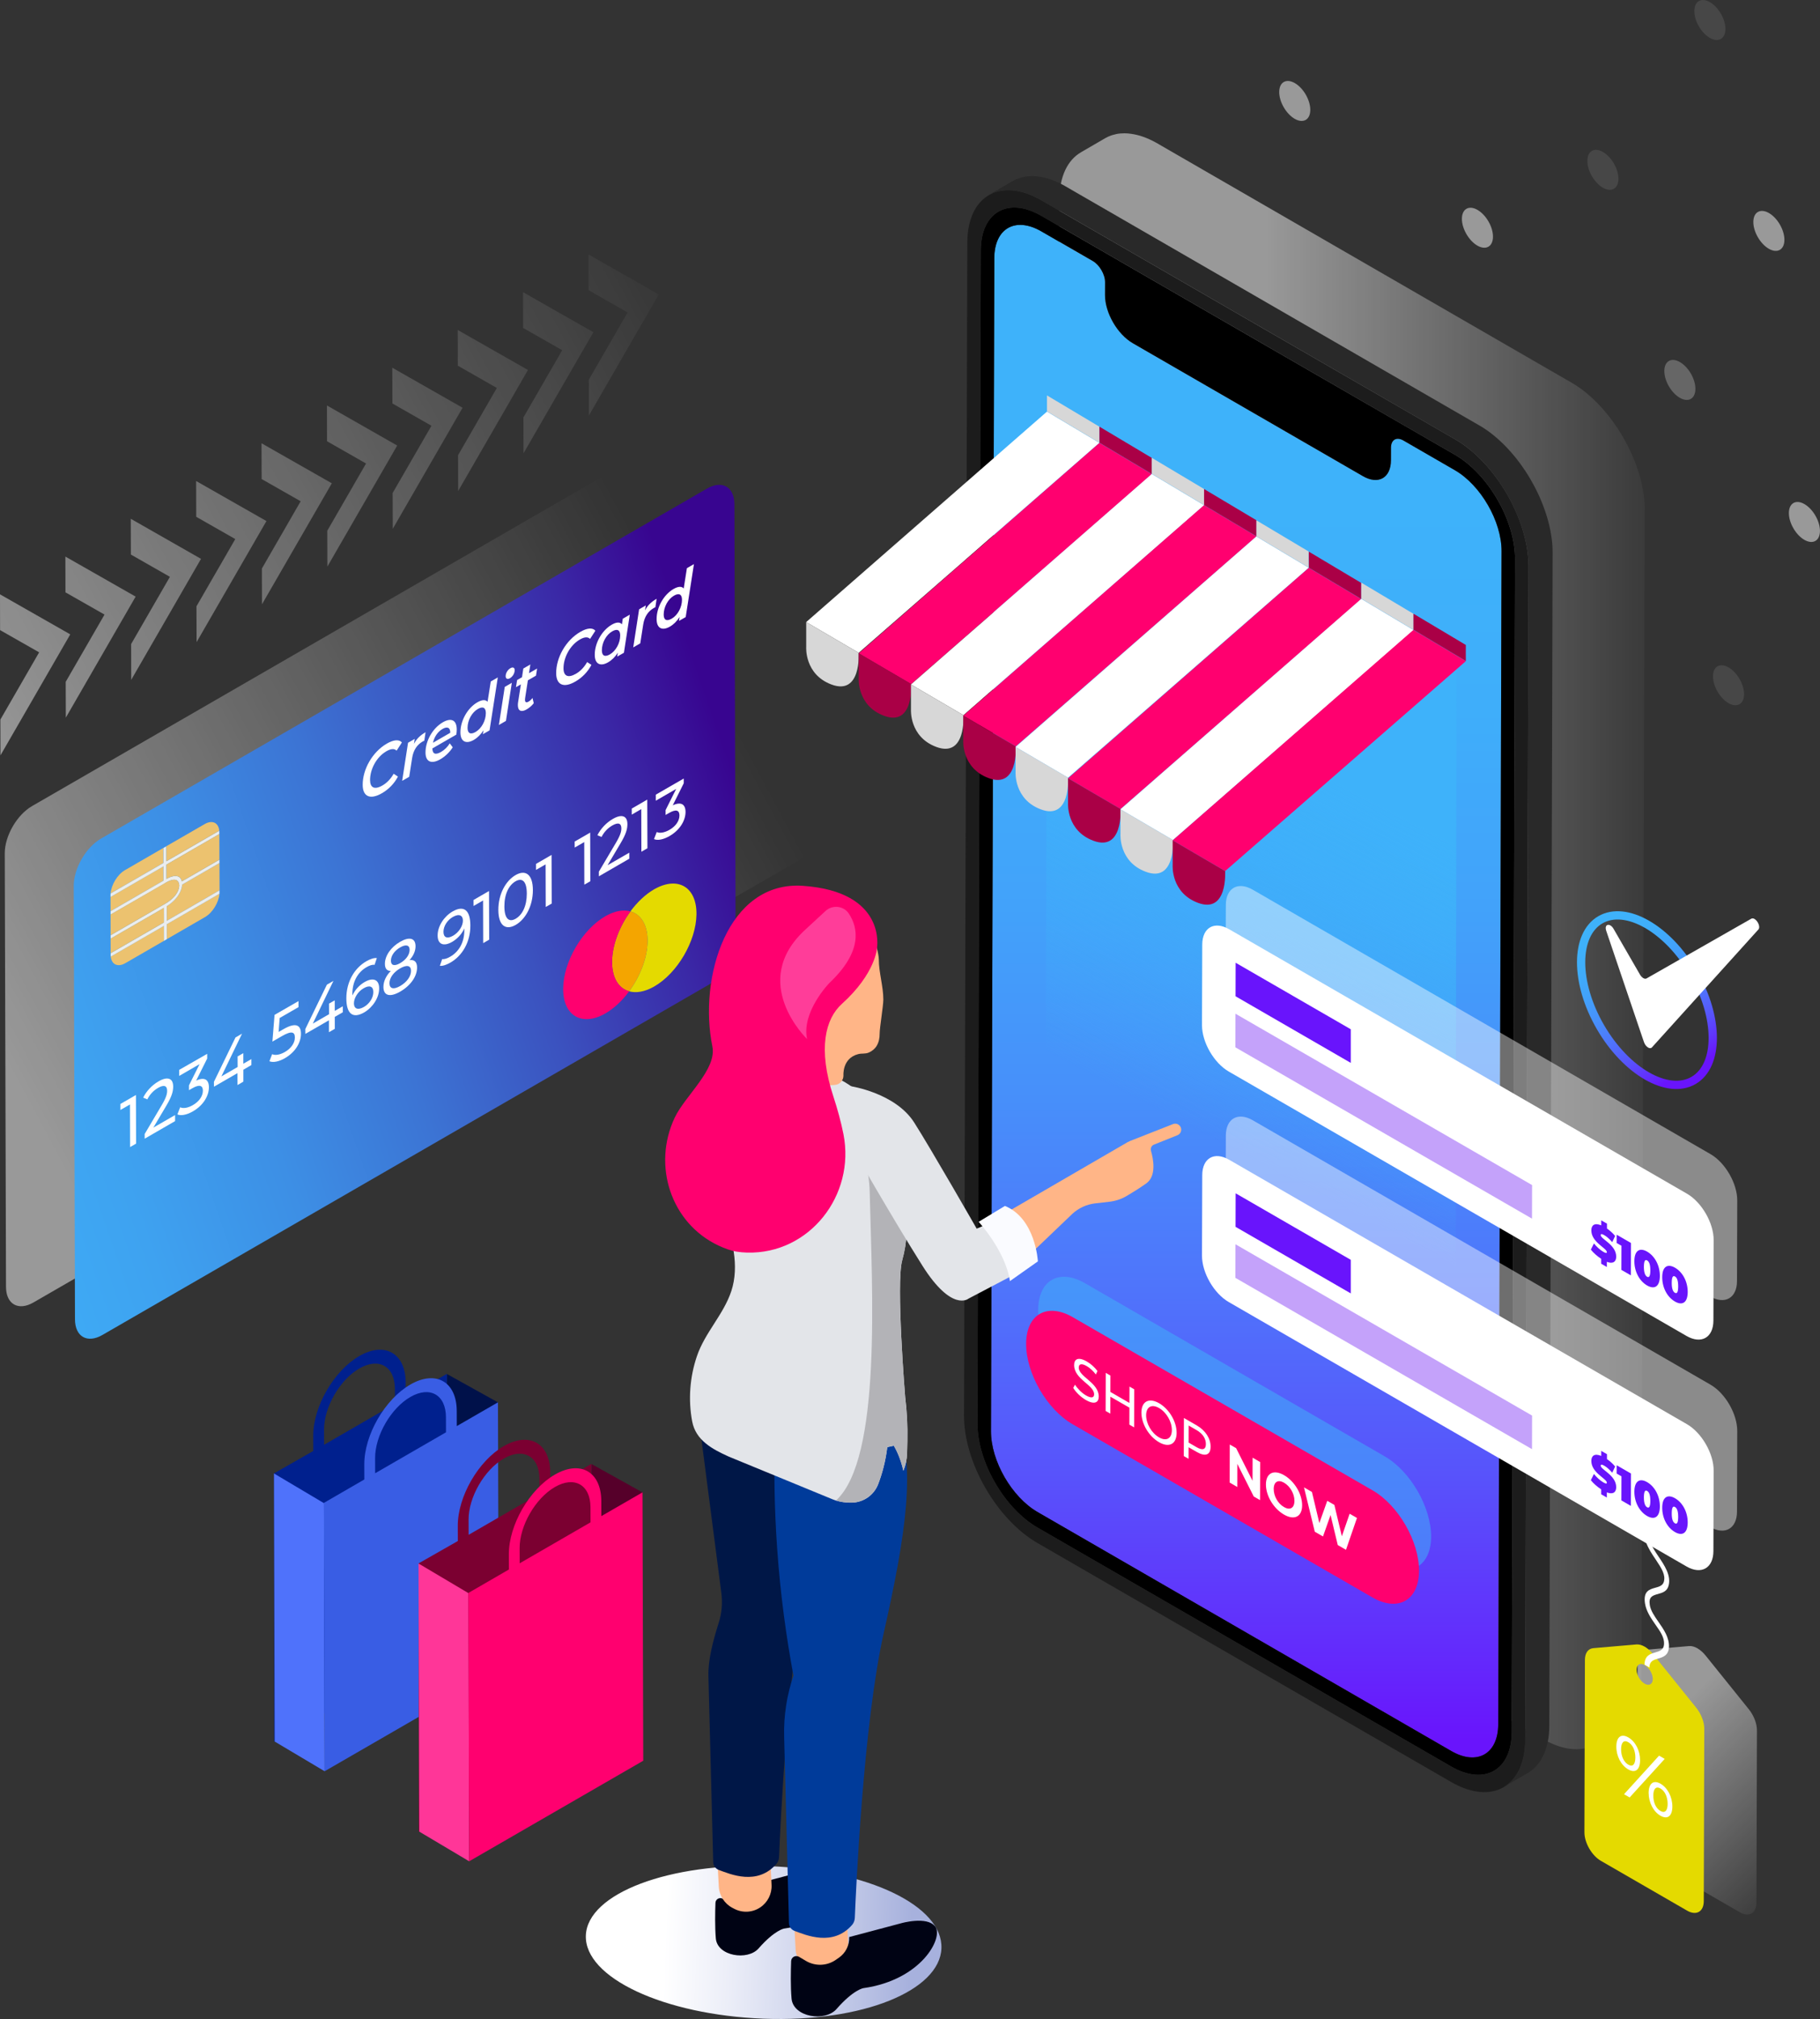 <?xml version="1.0" encoding="utf-8"?>
<!-- Generator: Adobe Illustrator 24.0.3, SVG Export Plug-In . SVG Version: 6.00 Build 0)  -->
<svg version="1.1" id="Capa_1" xmlns="http://www.w3.org/2000/svg" xmlns:xlink="http://www.w3.org/1999/xlink" x="0px" y="0px"
	 viewBox="0 0 439.83 487.68" style="enable-background:new 0 0 439.83 487.68;" xml:space="preserve">
<rect x="0" y="0" width="439.83" height="487.68" fill="#333333" stroke="none"/>
<style type="text/css">
	.st0{opacity:0.5;fill:url(#SVGID_1_);}
	.st1{fill:url(#SVGID_2_);}
	.st2{fill:#FFFFFF;}
	.st3{fill:#F4A500;}
	.st4{fill:#ECC26F;}
	.st5{enable-background:new    ;}
	.st6{fill:#EBEDED;}
	.st7{fill:#FF006F;}
	.st8{fill:#E4DA00;}
	.st9{opacity:0.5;}
	.st10{fill:url(#SVGID_3_);}
	.st11{fill:url(#SVGID_4_);}
	.st12{fill:url(#SVGID_5_);}
	.st13{fill:url(#SVGID_6_);}
	.st14{fill:url(#SVGID_7_);}
	.st15{fill:url(#SVGID_8_);}
	.st16{fill:url(#SVGID_9_);}
	.st17{fill:url(#SVGID_10_);}
	.st18{fill:url(#SVGID_11_);}
	.st19{fill:url(#SVGID_12_);}
	.st20{fill:#00208E;}
	.st21{fill:#4F72FB;}
	.st22{fill:#00114A;}
	.st23{fill:#395DE4;}
	.st24{fill:#7B0031;}
	.st25{fill:#FF3698;}
	.st26{fill:#56002A;}
	.st27{opacity:0.25;}
	.st28{opacity:0.1;}
	.st29{opacity:0.5;fill:url(#SVGID_13_);}
	.st30{clip-path:url(#SVGID_15_);fill:#292929;}
	.st31{fill:#1B1B1B;}
	.st32{fill:url(#SVGID_16_);}
	.st33{fill:#1C1C1C;}
	.st34{fill:#292929;}
	.st35{fill:url(#SVGID_17_);}
	.st36{fill:#D7D7D7;}
	.st37{fill:#AA0046;}
	.st38{opacity:0.43;}
	.st39{fill:#6914FC;}
	.st40{fill:#C4A2FA;}
	.st41{fill:none;stroke:url(#SVGID_18_);stroke-width:2;stroke-miterlimit:10;}
	.st42{fill:url(#SVGID_19_);}
	.st43{opacity:0.53;}
	.st44{fill:#3EB2FA;}
	.st45{fill:url(#SVGID_20_);}
	.st46{fill:#000314;}
	.st47{fill:#FFB587;}
	.st48{fill:#001747;}
	.st49{fill:#003B9A;}
	.st50{fill:#E3E5E9;}
	.st51{fill:#B3B3B7;}
	.st52{fill:#FAFBFF;}
	.st53{fill:#FF3D99;}
</style>
<g>
	<g>
		<linearGradient id="SVGID_1_" gradientUnits="userSpaceOnUse" x1="-5.053" y1="257.258" x2="174.975" y2="161.201">
			<stop  offset="0.025" style="stop-color:#FFFFFF"/>
			<stop  offset="0.981" style="stop-color:#FFFFFF;stop-opacity:0"/>
		</linearGradient>
		<path class="st0" d="M205.21,80.7L7.74,194.71c-3.65,2.11-6.6,7.22-6.59,11.41l0.3,104.71c0.01,4.2,2.98,5.89,6.63,3.78
			L205.21,200.8V80.7z"/>
		<g>
			<linearGradient id="SVGID_2_" gradientUnits="userSpaceOnUse" x1="-56.563" y1="273.388" x2="179.168" y2="192.224">
				<stop  offset="0" style="stop-color:#3EB2FA"/>
				<stop  offset="0.161" style="stop-color:#3EAEF7"/>
				<stop  offset="0.314" style="stop-color:#3EA2F0"/>
				<stop  offset="0.463" style="stop-color:#3D8FE5"/>
				<stop  offset="0.61" style="stop-color:#3C74D4"/>
				<stop  offset="0.755" style="stop-color:#3B52BF"/>
				<stop  offset="0.897" style="stop-color:#3A28A6"/>
				<stop  offset="1" style="stop-color:#380590"/>
			</linearGradient>
			<path class="st1" d="M177.48,121.8c-0.01-4.2-2.98-5.89-6.63-3.78L24.41,202.56c-3.65,2.11-6.6,7.22-6.59,11.41l0.3,104.71
				c0.01,4.2,2.98,5.89,6.63,3.78l146.43-84.54c3.65-2.11,6.6-7.22,6.59-11.41L177.48,121.8z"/>
			<g>
				<g>
					<path class="st2" d="M118.6,164.61l1.7-0.98l-1.99,12.79l-1.62,0.93l0.15-0.95c-0.62,0.97-1.41,1.78-2.35,2.33
						c-1.8,1.04-3.22,0.49-3.22-1.83c-0.01-2.85,1.75-5.91,4.08-7.25c1.13-0.65,2-0.71,2.48-0.13L118.6,164.61z M114.92,176.81
						c1.45-0.84,2.49-2.73,2.49-4.57c0-1.31-0.7-1.7-1.93-0.99c-1.45,0.83-2.49,2.73-2.49,4.57
						C112.99,177.12,113.69,177.52,114.92,176.81"/>
				</g>
				<g>
					<path class="st2" d="M109.36,220.17c2.74-1.58,4.3-0.35,4.31,3.39c0.01,4.01-1.95,7.3-4.82,8.95
						c-0.96,0.55-1.89,0.87-2.55,0.78l0.56-1.63c0.54,0.09,1.22-0.15,1.97-0.59c2.08-1.2,3.39-3.45,3.38-6.39l0-0.42
						c-0.6,1.37-1.68,2.51-2.95,3.25c-2.03,1.17-3.5,0.63-3.5-1.54C105.75,223.71,107.33,221.34,109.36,220.17z M109.51,226.01
						c1.4-0.81,2.36-2.36,2.36-3.64c0-1.21-0.85-1.79-2.45-0.87c-1.33,0.77-2.25,2.2-2.25,3.59
						C107.18,226.47,108.07,226.84,109.51,226.01"/>
				</g>
				<g>
					<polygon class="st2" points="118.18,215.22 118.22,226.97 116.77,227.81 116.74,217.51 114.44,218.84 114.43,217.39 					"/>
				</g>
				<g>
					<polygon class="st2" points="156.42,193.14 156.46,204.89 155,205.74 154.97,195.44 152.67,196.77 152.67,195.31 					"/>
				</g>
				<g>
					<path class="st2" d="M165.24,188.05l0,1.14l-2.66,5.33c2.04-0.95,3.08-0.22,3.09,1.59c0.01,1.97-1.26,4.33-3.86,5.83
						c-1.46,0.85-2.9,1.14-3.76,0.74l0.66-1.71c0.69,0.34,1.83,0.19,3.09-0.53c1.53-0.88,2.4-2.19,2.4-3.47
						c0-1.24-0.78-1.61-2.53-0.59l-0.82,0.47l0-1.17l2.56-5.12l-4.93,2.85l0-1.46L165.24,188.05z"/>
				</g>
				<g>
					<path class="st3" d="M152.36,220.14c2.52,0.7,4.15,3.21,4.14,7.09c0,0.06,0,0.12,0,0.19c-0.06,3.99-1.82,8.44-4.45,12.03
						c-2.48-0.69-4.1-3.14-4.13-6.92c0-0.12,0-0.25,0-0.37C147.98,228.17,149.73,223.73,152.36,220.14z"/>
				</g>
				<g>
					<path class="st4" d="M39.49,204.81l0.01,3.63l-12.78,7.38c0.18-2.14,1.68-4.6,3.48-5.64L39.49,204.81z"/>
				</g>
				<g>
					<path class="st2" d="M93.49,179.61c1.63-0.94,2.96-1.07,3.63-0.27l-1.27,1.98c-0.53-0.53-1.35-0.51-2.47,0.14
						c-2.44,1.41-3.96,4.4-3.95,6.97c0.01,1.81,1.04,2.43,2.99,1.3c1.07-0.62,1.99-1.56,2.71-2.83l1.04,0.68
						c-0.92,1.76-2.3,3.11-3.87,4.02c-2.9,1.68-4.64,0.76-4.65-2C87.62,185.89,89.95,181.66,93.49,179.61z"/>
				</g>
				<g>
					<path class="st2" d="M102.84,176.87l-0.3,2.05c-0.15,0.05-0.26,0.11-0.42,0.2c-1.33,0.77-2.22,2.06-2.52,3.97l-0.71,4.54
						l-1.7,0.98l1.42-9.2l1.62-0.93l-0.18,1.19C100.7,178.41,101.61,177.58,102.84,176.87z"/>
				</g>
				<g>
					<path class="st2" d="M110.38,176.2c0,0.42-0.04,0.85-0.11,1.25l-5.78,3.33c0.03,1.32,0.7,1.65,2.11,0.84
						c0.83-0.48,1.59-1.23,2.09-2.07l0.72,0.96c-0.77,1.22-1.87,2.23-2.98,2.88c-2.2,1.27-3.59,0.61-3.6-1.61
						c-0.01-2.84,1.74-5.9,4.18-7.31C109.03,173.3,110.37,173.91,110.38,176.2z M104.64,179.41l4.17-2.41
						c0.02-1.3-0.74-1.57-1.87-0.92C105.78,176.75,104.94,178,104.64,179.41"/>
				</g>
				<g>
					<path class="st2" d="M123.35,161.4c0.61-0.35,1.03-0.13,1.03,0.46c0,0.77-0.47,1.57-1.16,1.97c-0.61,0.35-1.02,0.09-1.02-0.5
						C122.2,162.61,122.66,161.8,123.35,161.4z"/>
				</g>
				<g>
					<polygon class="st2" points="120.56,175.12 121.98,165.92 123.69,164.93 122.27,174.13 					"/>
				</g>
				<g>
					<path class="st2" d="M128.17,160.5l-0.33,2.11l1.96-1.13l-0.27,1.72l-1.96,1.13l-0.67,4.32c-0.01,0.13-0.03,0.26-0.03,0.38
						c0,0.57,0.27,0.79,0.87,0.44c0.33-0.19,0.67-0.5,0.95-0.88l0.3,1.27c-0.52,0.68-1.15,1.16-1.75,1.51
						c-1.24,0.72-2.09,0.37-2.09-1.03c0-0.2,0.01-0.44,0.05-0.69l0.68-4.35l-1.19,0.69l0.28-1.73l1.18-0.68l0.32-2.1L128.17,160.5z"
						/>
				</g>
				<g>
					<path class="st2" d="M140.25,152.62c1.63-0.94,2.96-1.07,3.63-0.27l-1.28,1.98c-0.52-0.53-1.34-0.51-2.46,0.14
						c-2.44,1.41-3.97,4.41-3.96,6.98c0.01,1.81,1.05,2.42,3,1.3c1.07-0.62,1.99-1.56,2.71-2.83l1.04,0.68
						c-0.92,1.76-2.3,3.11-3.87,4.02c-2.9,1.68-4.64,0.76-4.65-2C134.38,158.89,136.7,154.67,140.25,152.62z"/>
				</g>
				<g>
					<path class="st2" d="M150.5,149.45l1.7-0.98l-1.42,9.2l-1.62,0.93l0.15-0.95c-0.62,0.98-1.42,1.79-2.37,2.34
						c-1.78,1.03-3.21,0.49-3.21-1.83c-0.01-2.85,1.76-5.91,4.09-7.26c1.13-0.65,1.99-0.71,2.48-0.09L150.5,149.45z M147.38,158.07
						c1.44-0.83,2.5-2.73,2.5-4.58c0-1.31-0.7-1.7-1.93-0.99c-1.45,0.83-2.5,2.73-2.5,4.58
						C145.45,158.38,146.15,158.78,147.38,158.07"/>
				</g>
				<g>
					<path class="st2" d="M166,137.24l1.7-0.98l-1.99,12.79l-1.62,0.93l0.15-0.95c-0.62,0.97-1.41,1.78-2.35,2.33
						c-1.8,1.04-3.21,0.49-3.21-1.83c-0.01-2.85,1.74-5.9,4.07-7.25c1.13-0.65,2-0.71,2.48-0.13L166,137.24z M162.32,149.44
						c1.45-0.83,2.49-2.73,2.49-4.57c0-1.31-0.7-1.7-1.93-0.99c-1.45,0.83-2.49,2.73-2.49,4.57
						C160.39,149.76,161.09,150.15,162.32,149.44"/>
				</g>
				<g class="st5">
					<g>
						<path class="st2" d="M88.11,237.21c2.04-1.18,3.52-0.64,3.52,1.53c0.01,2.27-1.59,4.63-3.61,5.8
							c-2.75,1.59-4.31,0.37-4.32-3.38c-0.01-4.01,1.96-7.32,4.83-8.97c0.96-0.55,1.88-0.86,2.54-0.77l-0.55,1.64
							c-0.53-0.11-1.22,0.14-1.96,0.57c-2.08,1.2-3.4,3.47-3.4,6.4c0,0.14,0,0.27,0.02,0.41C85.77,239.1,86.85,237.94,88.11,237.21z
							 M87.96,243.22c1.32-0.76,2.26-2.2,2.26-3.59c0-1.38-0.91-1.75-2.34-0.92c-1.39,0.8-2.35,2.35-2.35,3.65
							C85.53,243.57,86.38,244.13,87.96,243.22"/>
					</g>
					<g>
						<path class="st4" d="M40.32,226.85l-0.01-3.63l12.73-7.35c-0.17,2.14-1.68,4.6-3.48,5.64L40.32,226.85z"/>
					</g>
					<g>
						<path class="st4" d="M43.42,215.69c0.46-0.88,0.57-1.6,0.6-2.03l9.02-5.21l0.02,6.6l-12.74,7.36l-0.01-3.54
							C41.74,217.97,42.79,216.89,43.42,215.69z"/>
					</g>
					<g>
						<path class="st4" d="M26.76,231.05l12.85-7.42l0.01,3.63l-9.35,5.4C28.46,233.7,26.95,232.97,26.76,231.05z"/>
					</g>
					<g>
						<polygon class="st4" points="39.51,209.25 39.52,212.71 26.72,220.1 26.71,216.64 						"/>
					</g>
					<g>
						<path class="st6" d="M40.2,204.41l0.01,3.63l12.78-7.38l0.02,0.8l-12.8,7.39l0.01,3.45c1.3-0.74,3.29-1.31,3.73,0.6l9.08-5.24
							l0,0.8l-9.02,5.21c-0.03,0.43-0.14,1.15-0.6,2.03c-0.63,1.19-1.68,2.28-3.12,3.19l0.01,3.54l12.74-7.36l0,0.81l-12.74,7.36
							l0.01,3.63l-0.69,0.4l-0.01-3.63l-12.85,7.42l-0.02-0.4l0-0.4l12.87-7.43l-0.01-3.53l-12.87,7.43l0-0.81l13.21-7.63
							c1.41-0.82,2.39-1.77,2.94-2.81c0.51-0.97,0.43-1.7,0.43-1.71c-0.23-2.15-2.47-1.02-3.19-0.6c-0.12,0.07-0.2,0.12-0.22,0.13
							l-0.38,0.25l-12.8,7.36l0-0.8l12.8-7.39l-0.01-3.46l-12.8,7.39l0-0.4l0-0.41l12.8-7.39l-0.01-3.63L40.2,204.41z"/>
					</g>
					<g>
						<path class="st2" d="M98.97,231.91c1.18-0.16,1.82,0.45,1.82,1.79c0.01,2.14-1.57,4.37-4.07,5.82
							c-2.48,1.43-4.05,1.01-4.06-1.13c0-1.34,0.64-2.71,1.79-3.87c-0.93,0.04-1.43-0.55-1.43-1.71c-0.01-1.96,1.47-4.05,3.67-5.32
							c2.23-1.29,3.72-0.92,3.73,1.05C100.43,229.7,99.91,230.87,98.97,231.91z M96.72,238.16c1.62-0.94,2.62-2.34,2.61-3.66
							c0-1.29-1-1.53-2.63-0.59c-1.62,0.94-2.58,2.3-2.58,3.6C94.14,238.82,95.1,239.1,96.72,238.16 M96.7,228.85
							c-1.37,0.79-2.23,2.01-2.23,3.19c0,1.17,0.84,1.41,2.24,0.6c1.42-0.82,2.28-2.04,2.28-3.21
							C98.98,228.25,98.08,228.05,96.7,228.85"/>
					</g>
					<g>
						<path class="st4" d="M40.21,208.84l12.8-7.39l0.02,6.2l-9.08,5.24c-0.44-1.92-2.43-1.34-3.73-0.6L40.21,208.84z"/>
					</g>
					<g>
						<path class="st4" d="M49.49,199.04c1.81-1.04,3.32-0.32,3.5,1.61l-12.78,7.38l-0.01-3.63L49.49,199.04z"/>
					</g>
					<g>
						<polygon class="st4" points="39.6,219.29 39.61,222.82 26.74,230.25 26.73,226.72 						"/>
					</g>
					<g>
						<path class="st4" d="M42.88,215.47c-0.54,1.04-1.53,1.98-2.94,2.81l-13.21,7.63l-0.01-5.01l12.8-7.39l0.38-0.22
							c0.02-0.01,0.1-0.06,0.22-0.13c0.73-0.42,2.96-1.54,3.19,0.6C43.31,213.78,43.39,214.5,42.88,215.47z"/>
					</g>
				</g>
				<g>
					<polygon class="st2" points="32.85,264.49 32.89,276.24 31.44,277.07 31.41,266.78 29.1,268.11 29.1,266.66 					"/>
				</g>
				<g>
					<path class="st2" d="M38.33,261.19c2.14-1.24,3.52-0.77,3.52,1.25c0,1.14-0.28,2.34-1.67,4.66l-3.12,5.27l5.25-3.03l0,1.46
						l-7.35,4.25l0-1.13l4.15-7.02c1.09-1.85,1.28-2.7,1.28-3.43c0-1.22-0.75-1.52-2.18-0.7c-1.09,0.63-1.98,1.54-2.61,2.78l-1-0.42
						C35.38,263.55,36.74,262.1,38.33,261.19z"/>
				</g>
				<g>
					<path class="st2" d="M50.07,254.55l0,1.14l-2.67,5.33c2.05-0.96,3.08-0.22,3.09,1.59c0.01,1.97-1.26,4.33-3.86,5.83
						c-1.46,0.85-2.89,1.13-3.76,0.74l0.67-1.72c0.69,0.34,1.83,0.2,3.08-0.53c1.53-0.88,2.41-2.19,2.41-3.48
						c0-1.24-0.79-1.6-2.54-0.59l-0.82,0.47l0-1.17l2.56-5.12l-4.92,2.84l0-1.46L50.07,254.55z"/>
				</g>
				<g>
					<polygon class="st2" points="58.49,249.68 53.5,260 57.43,257.73 57.42,255.18 58.8,254.38 58.8,256.94 60.75,255.82 
						60.75,257.26 58.81,258.39 58.81,261.27 57.4,262.09 57.39,259.21 51.71,262.49 51.7,261.31 56.91,250.6 					"/>
				</g>
				<g>
					<path class="st2" d="M72.14,241.81l0,1.46l-4.55,2.62l-0.26,3.38l1.14-0.66c3.05-1.76,4.26-0.99,4.26,1.09
						c0.01,2.03-1.25,4.38-3.87,5.9c-1.45,0.84-2.88,1.12-3.75,0.74l0.66-1.71c0.69,0.34,1.83,0.19,3.07-0.52
						c1.55-0.89,2.42-2.22,2.42-3.49c0-1.33-0.73-1.73-3.11-0.36l-2.32,1.34l0.52-6.46L72.14,241.81z"/>
				</g>
				<g>
					<polygon class="st2" points="80.58,236.93 75.59,247.25 79.52,244.98 79.51,242.42 80.89,241.63 80.9,244.18 82.84,243.06 
						82.85,244.51 80.9,245.63 80.91,248.51 79.49,249.33 79.49,246.45 73.8,249.73 73.79,248.56 79,237.84 					"/>
				</g>
				<g>
					<path class="st2" d="M124.6,211.37c2.38-1.37,4.17-0.21,4.18,3.62c0.01,3.82-1.77,7.04-4.14,8.41
						c-2.4,1.39-4.19,0.23-4.21-3.59C120.42,215.98,122.2,212.76,124.6,211.37z M124.63,221.91c1.59-0.92,2.69-3.07,2.68-6.07
						c-0.01-3.01-1.12-3.88-2.71-2.97c-1.62,0.93-2.72,3.08-2.71,6.09C121.91,221.97,123.02,222.84,124.63,221.91"/>
				</g>
				<g>
					<polygon class="st2" points="133.29,206.5 133.33,218.25 131.88,219.08 131.85,208.79 129.54,210.12 129.54,208.67 					"/>
				</g>
				<g>
					<polygon class="st2" points="142.63,201.11 142.66,212.86 141.21,213.69 141.19,203.4 138.88,204.73 138.87,203.28 					"/>
				</g>
				<g>
					<path class="st7" d="M146.25,221.34c0.08-0.05,0.16-0.09,0.24-0.14c2.21-1.22,4.23-1.52,5.87-1.06
						c-2.63,3.58-4.38,8.03-4.44,12.01c0,0.12,0,0.25,0,0.37c0.03,3.78,1.65,6.23,4.13,6.92c-1.63,2.22-3.6,4.1-5.72,5.33
						c-0.07,0.04-0.15,0.08-0.22,0.13c-5.64,3.11-10.11,0.33-10.01-6.22C136.2,232.23,140.73,224.53,146.25,221.34z"/>
				</g>
				<g>
					<path class="st8" d="M158.08,214.81c0.07-0.04,0.15-0.08,0.22-0.12c5.64-3.1,10.12-0.33,10.01,6.22
						c-0.1,6.46-4.63,14.16-10.17,17.35c-0.07,0.04-0.15,0.09-0.23,0.13c-2.2,1.21-4.22,1.52-5.87,1.06
						c2.63-3.58,4.39-8.04,4.45-12.03c0-0.06,0-0.12,0-0.19c0.01-3.88-1.62-6.38-4.14-7.09C154,217.91,155.97,216.03,158.08,214.81z
						"/>
				</g>
				<g>
					<path class="st2" d="M148.1,197.81c2.14-1.24,3.52-0.77,3.52,1.25c0,1.14-0.28,2.34-1.67,4.66l-3.12,5.27l5.25-3.03l0,1.46
						l-7.35,4.25l0-1.13l4.15-7.02c1.09-1.85,1.28-2.7,1.28-3.43c0-1.22-0.75-1.52-2.18-0.7c-1.09,0.63-1.98,1.54-2.61,2.78l-1-0.42
						C145.16,200.17,146.52,198.72,148.1,197.81z"/>
				</g>
				<g>
					<path class="st2" d="M158.68,144.64l-0.3,2.05c-0.15,0.05-0.26,0.11-0.42,0.2c-1.33,0.77-2.22,2.06-2.52,3.97l-0.71,4.54
						l-1.7,0.98l1.42-9.2l1.62-0.94l-0.19,1.19C156.53,146.18,157.45,145.34,158.68,144.64z"/>
				</g>
			</g>
		</g>
		<g class="st9">
			<g>
				<linearGradient id="SVGID_3_" gradientUnits="userSpaceOnUse" x1="-19.104" y1="172.034" x2="173.407" y2="68.618">
					<stop  offset="0.025" style="stop-color:#FFFFFF"/>
					<stop  offset="0.981" style="stop-color:#FFFFFF;stop-opacity:0"/>
				</linearGradient>
				<polygon class="st10" points="31.6,125.31 48.58,134.99 31.71,164.22 31.69,155.57 41.06,139.33 31.63,133.95 				"/>
			</g>
			<g>
				<linearGradient id="SVGID_4_" gradientUnits="userSpaceOnUse" x1="-18.84" y1="172.526" x2="173.672" y2="69.11">
					<stop  offset="0.025" style="stop-color:#FFFFFF"/>
					<stop  offset="0.981" style="stop-color:#FFFFFF;stop-opacity:0"/>
				</linearGradient>
				<polygon class="st11" points="15.8,134.44 32.78,144.11 15.91,173.34 15.88,164.69 25.26,148.45 15.82,143.08 				"/>
			</g>
			<g>
				<linearGradient id="SVGID_5_" gradientUnits="userSpaceOnUse" x1="-18.575" y1="173.018" x2="173.937" y2="69.603">
					<stop  offset="0.025" style="stop-color:#FFFFFF"/>
					<stop  offset="0.981" style="stop-color:#FFFFFF;stop-opacity:0"/>
				</linearGradient>
				<polygon class="st12" points="0,143.56 16.98,153.23 0.11,182.46 0.09,173.81 9.46,157.57 0.02,152.2 				"/>
			</g>
			<g>
				<linearGradient id="SVGID_6_" gradientUnits="userSpaceOnUse" x1="-19.369" y1="171.541" x2="173.143" y2="68.126">
					<stop  offset="0.025" style="stop-color:#FFFFFF"/>
					<stop  offset="0.981" style="stop-color:#FFFFFF;stop-opacity:0"/>
				</linearGradient>
				<polygon class="st13" points="47.4,116.19 64.39,125.86 47.51,155.1 47.48,146.45 56.86,130.21 47.42,124.83 				"/>
			</g>
			<g>
				<linearGradient id="SVGID_7_" gradientUnits="userSpaceOnUse" x1="-19.633" y1="171.049" x2="172.878" y2="67.633">
					<stop  offset="0.025" style="stop-color:#FFFFFF"/>
					<stop  offset="0.981" style="stop-color:#FFFFFF;stop-opacity:0"/>
				</linearGradient>
				<polygon class="st14" points="63.2,107.07 80.19,116.74 63.31,145.97 63.29,137.32 72.66,121.08 63.23,115.71 				"/>
			</g>
			<g>
				<linearGradient id="SVGID_8_" gradientUnits="userSpaceOnUse" x1="-19.898" y1="170.556" x2="172.614" y2="67.141">
					<stop  offset="0.025" style="stop-color:#FFFFFF"/>
					<stop  offset="0.981" style="stop-color:#FFFFFF;stop-opacity:0"/>
				</linearGradient>
				<polygon class="st15" points="79.01,97.94 95.99,107.62 79.12,136.85 79.09,128.2 88.46,111.96 79.03,106.58 				"/>
			</g>
			<g>
				<linearGradient id="SVGID_9_" gradientUnits="userSpaceOnUse" x1="-20.163" y1="170.064" x2="172.349" y2="66.648">
					<stop  offset="0.025" style="stop-color:#FFFFFF"/>
					<stop  offset="0.981" style="stop-color:#FFFFFF;stop-opacity:0"/>
				</linearGradient>
				<polygon class="st16" points="94.8,88.82 111.79,98.49 94.92,127.73 94.89,119.08 104.27,102.84 94.83,97.46 				"/>
			</g>
			<g>
				<linearGradient id="SVGID_10_" gradientUnits="userSpaceOnUse" x1="-20.692" y1="169.079" x2="171.82" y2="65.663">
					<stop  offset="0.025" style="stop-color:#FFFFFF"/>
					<stop  offset="0.981" style="stop-color:#FFFFFF;stop-opacity:0"/>
				</linearGradient>
				<polygon class="st17" points="126.41,70.58 143.4,80.25 126.52,109.48 126.49,100.83 135.87,84.59 126.43,79.22 				"/>
			</g>
			<g>
				<linearGradient id="SVGID_11_" gradientUnits="userSpaceOnUse" x1="-20.427" y1="169.571" x2="172.084" y2="66.156">
					<stop  offset="0.025" style="stop-color:#FFFFFF"/>
					<stop  offset="0.981" style="stop-color:#FFFFFF;stop-opacity:0"/>
				</linearGradient>
				<polygon class="st18" points="110.61,79.7 127.59,89.37 110.72,118.6 110.7,109.95 120.07,93.71 110.64,88.33 				"/>
			</g>
			<g>
				<linearGradient id="SVGID_12_" gradientUnits="userSpaceOnUse" x1="-20.956" y1="168.587" x2="171.555" y2="65.171">
					<stop  offset="0.025" style="stop-color:#FFFFFF"/>
					<stop  offset="0.981" style="stop-color:#FFFFFF;stop-opacity:0"/>
				</linearGradient>
				<polygon class="st19" points="142.21,61.45 159.19,71.13 142.32,100.36 142.3,91.71 151.67,75.47 142.24,70.09 				"/>
			</g>
		</g>
	</g>
	<g>
		<g>
			<path class="st20" d="M66.8,420.56l41.39-23.89L108,331.85l-9.95,5.74l-0.01-3.65c-0.02-7.08-5.05-9.94-11.21-6.39
				c-6.16,3.56-11.15,12.2-11.13,19.28l0.01,3.65l-9.46,5.39v64.85C66.81,420.51,66.8,420.53,66.8,420.56z M78.31,345.33
				c-0.02-5.42,3.81-12.06,8.53-14.78c4.72-2.72,8.57-0.53,8.59,4.89l0.01,3.65l-17.12,9.89L78.31,345.33z"/>
			<g>
				<g>
					<polygon class="st21" points="66.21,355.91 66.39,420.67 78.45,427.84 78.28,363.08 					"/>
				</g>
			</g>
			<g>
				<g>
					<polygon class="st22" points="108.05,331.91 107.87,396.76 120.13,403.59 120.32,338.73 					"/>
				</g>
			</g>
			<path class="st23" d="M78.27,363.02l0.18,64.82l42.07-24.29l-0.18-64.82l-9.95,5.74l-0.01-3.65c-0.02-7.08-5.05-9.94-11.21-6.39
				c-6.16,3.55-11.15,12.2-11.13,19.28l0.01,3.65L78.27,363.02z M90.65,352.21c-0.02-5.42,3.81-12.06,8.53-14.78
				c4.72-2.72,8.57-0.53,8.59,4.89l0.01,3.65l-17.12,9.89L90.65,352.21z"/>
		</g>
		<g>
			<path class="st24" d="M101.72,442.31l41.39-23.89l-0.18-64.82l-9.95,5.74l-0.01-3.65c-0.02-7.08-5.05-9.94-11.21-6.39
				c-6.16,3.55-11.15,12.2-11.13,19.28l0.01,3.65l-9.46,5.39v64.85C101.74,442.25,101.73,442.28,101.72,442.31z M113.24,367.08
				c-0.02-5.42,3.81-12.06,8.53-14.78c4.72-2.72,8.57-0.53,8.59,4.89l0.01,3.65l-17.12,9.89L113.24,367.08z"/>
			<g>
				<g>
					<polygon class="st25" points="101.14,377.66 101.32,442.42 113.38,449.59 113.21,384.82 					"/>
				</g>
			</g>
			<g>
				<g>
					<polygon class="st26" points="142.98,353.65 142.79,418.51 155.06,425.33 155.25,360.48 					"/>
				</g>
			</g>
			<path class="st7" d="M113.2,384.77l0.18,64.82l42.07-24.29l-0.18-64.82l-9.95,5.74l-0.01-3.65c-0.02-7.08-5.05-9.94-11.21-6.39
				c-6.16,3.55-11.15,12.2-11.13,19.28l0.01,3.65L113.2,384.77z M125.58,373.96c-0.02-5.42,3.81-12.06,8.53-14.78
				c4.72-2.72,8.57-0.53,8.59,4.89l0.01,3.65l-17.12,9.89L125.58,373.96z"/>
		</g>
	</g>
	<g>
		<g class="st9">
			<path class="st2" d="M427.49,51.46c2.08,1.2,3.75,4.1,3.74,6.48c-0.01,2.38-1.69,3.34-3.77,2.15c-2.07-1.2-3.75-4.1-3.74-6.48
				C423.73,51.23,425.42,50.27,427.49,51.46z"/>
		</g>
		<g class="st27">
			<path class="st2" d="M405.98,87.46c2.08,1.2,3.75,4.1,3.74,6.48c-0.01,2.38-1.69,3.34-3.77,2.15c-2.07-1.2-3.75-4.1-3.74-6.48
				C402.22,87.22,403.91,86.26,405.98,87.46z"/>
		</g>
		<g class="st28">
			<path class="st2" d="M387.38,36.71c2.07,1.2,3.75,4.1,3.74,6.48c-0.01,2.38-1.69,3.34-3.77,2.15c-2.07-1.2-3.75-4.1-3.74-6.48
				C383.61,36.47,385.3,35.51,387.38,36.71z"/>
		</g>
		<g class="st28">
			<path class="st2" d="M413.23,0.52c2.07,1.2,3.75,4.1,3.74,6.48c-0.01,2.38-1.69,3.34-3.77,2.15c-2.07-1.2-3.75-4.1-3.74-6.48
				C409.47,0.28,411.16-0.68,413.23,0.52z"/>
		</g>
		<g class="st28">
			<path class="st2" d="M417.74,161.21c2.07,1.2,3.75,4.1,3.74,6.48c-0.01,2.38-1.69,3.34-3.77,2.15c-2.07-1.2-3.75-4.1-3.74-6.48
				C413.98,160.97,415.66,160.01,417.74,161.21z"/>
		</g>
		<g class="st9">
			<path class="st2" d="M357.06,50.7c2.08,1.2,3.75,4.1,3.74,6.48c-0.01,2.38-1.69,3.34-3.77,2.15c-2.07-1.2-3.75-4.1-3.74-6.48
				C353.3,50.46,354.99,49.5,357.06,50.7z"/>
		</g>
		<g class="st9">
			<path class="st2" d="M436.08,121.77c2.07,1.2,3.75,4.1,3.74,6.48c-0.01,2.38-1.69,3.34-3.77,2.15c-2.07-1.2-3.75-4.1-3.74-6.48
				C432.32,121.53,434.01,120.57,436.08,121.77z"/>
		</g>
		<g class="st9">
			<path class="st2" d="M312.91,20.07c2.08,1.2,3.75,4.1,3.74,6.48c-0.01,2.38-1.69,3.34-3.77,2.15c-2.07-1.2-3.75-4.1-3.74-6.48
				C309.15,19.84,310.84,18.88,312.91,20.07z"/>
		</g>
	</g>
	<g>
		<linearGradient id="SVGID_13_" gradientUnits="userSpaceOnUse" x1="302.967" y1="227.377" x2="406.85" y2="227.377">
			<stop  offset="0.025" style="stop-color:#FFFFFF"/>
			<stop  offset="0.981" style="stop-color:#FFFFFF;stop-opacity:0"/>
		</linearGradient>
		<path class="st29" d="M397.48,123.16L397.48,123.16c0-0.26,0-0.59-0.01-0.8c-0.01-0.29-0.02-0.57-0.04-0.86
			c-0.02-0.29-0.04-0.58-0.07-0.87c-0.03-0.29-0.06-0.58-0.1-0.87c-0.04-0.3-0.08-0.6-0.13-0.9c-0.05-0.3-0.1-0.6-0.16-0.9
			c-0.06-0.31-0.12-0.62-0.19-0.93c-0.07-0.31-0.14-0.62-0.22-0.93c-0.08-0.32-0.16-0.63-0.25-0.95c-0.09-0.31-0.18-0.63-0.28-0.94
			c-0.09-0.31-0.19-0.62-0.3-0.92c-0.1-0.3-0.21-0.61-0.32-0.91c-0.11-0.29-0.22-0.58-0.33-0.87c-0.11-0.29-0.23-0.58-0.35-0.87
			c-0.12-0.28-0.24-0.57-0.36-0.85c-0.13-0.29-0.26-0.57-0.39-0.86c-0.15-0.32-0.3-0.63-0.46-0.94c-0.18-0.36-0.36-0.72-0.55-1.07
			c-0.28-0.53-0.58-1.05-0.88-1.57c-0.42-0.72-0.86-1.42-1.32-2.11c-0.37-0.55-0.74-1.08-1.13-1.61c-0.26-0.35-0.52-0.7-0.79-1.04
			c-0.23-0.29-0.46-0.57-0.69-0.85c-0.23-0.27-0.46-0.54-0.69-0.81c-0.23-0.26-0.46-0.52-0.69-0.77c-0.24-0.26-0.48-0.51-0.73-0.77
			c-0.25-0.25-0.5-0.5-0.75-0.74c-0.26-0.25-0.52-0.49-0.78-0.73c-0.26-0.24-0.53-0.47-0.79-0.69c-0.26-0.22-0.53-0.44-0.79-0.65
			c-0.26-0.2-0.52-0.4-0.78-0.6c-0.26-0.19-0.52-0.37-0.78-0.55c-0.25-0.17-0.5-0.34-0.76-0.5c-0.25-0.16-0.5-0.31-0.76-0.46
			c-0.06-0.03-0.12-0.07-0.18-0.1l-99.95-57.71c-0.19-0.11-0.38-0.22-0.57-0.32c-0.24-0.13-0.49-0.26-0.73-0.38
			c-0.16-0.08-0.31-0.15-0.47-0.22c-0.04-0.02-0.07-0.04-0.11-0.05c-0.05-0.02-0.09-0.05-0.14-0.07c-0.24-0.11-0.48-0.21-0.71-0.3
			c-0.24-0.1-0.48-0.19-0.72-0.27c-0.04-0.01-0.08-0.03-0.12-0.04c-0.04-0.01-0.07-0.02-0.11-0.04c-0.16-0.05-0.32-0.11-0.48-0.16
			c-0.25-0.07-0.49-0.14-0.74-0.2c-0.12-0.03-0.23-0.05-0.35-0.08c-0.05-0.01-0.1-0.02-0.15-0.03c-0.08-0.02-0.15-0.04-0.23-0.05
			c-0.26-0.05-0.52-0.09-0.78-0.13l-0.03,0.02h0l0.03-0.02c-0.16-0.02-0.31-0.03-0.47-0.05c-0.05-0.01-0.11-0.01-0.16-0.02
			c-0.05,0-0.11-0.01-0.16-0.02c-0.28-0.02-0.56-0.03-0.84-0.03c-0.12,0-0.24,0.01-0.36,0.02c-0.09,0-0.19,0.01-0.28,0.01
			c-0.1,0.01-0.19,0-0.29,0.01c-0.35,0.03-0.69,0.08-1.03,0.15c-0.01,0-0.01,0-0.02,0.01c-0.07,0.02-0.14,0.04-0.22,0.06
			c-0.34,0.08-0.69,0.16-1.01,0.28c-0.5,0.18-0.99,0.4-1.44,0.67l-5.82,3.38c0.01-0.01,0.02-0.01,0.03-0.01
			c-3.22,1.85-5.22,5.81-5.23,11.45l-0.8,283.36c-0.03,11.32,7.93,25.11,17.78,30.79l99.95,57.71c5.27,3.04,10,3.13,13.27,0.84
			c-0.19,0.14-0.38,0.29-0.58,0.4l5.82-3.38c0.36-0.21,0.7-0.45,1.03-0.72c0.1-0.08,0.19-0.17,0.29-0.25
			c0.23-0.2,0.45-0.42,0.67-0.65c0.09-0.1,0.19-0.2,0.27-0.3c0.24-0.29,0.47-0.59,0.69-0.91c0.04-0.05,0.08-0.1,0.11-0.16
			c0.01-0.01,0.02-0.02,0.02-0.03c0.24-0.38,0.47-0.79,0.67-1.22c0.01-0.01,0.01-0.03,0.02-0.05c0.02-0.04,0.04-0.09,0.06-0.14
			c0.12-0.27,0.24-0.54,0.35-0.83c0.05-0.14,0.1-0.3,0.15-0.44c0.03-0.09,0.06-0.17,0.09-0.26c0.02-0.08,0.05-0.15,0.08-0.23
			c0.09-0.3,0.17-0.6,0.24-0.91c0.03-0.11,0.04-0.22,0.07-0.34c0.01-0.07,0.03-0.14,0.04-0.22c0.02-0.11,0.05-0.21,0.06-0.32
			c0.05-0.28,0.09-0.56,0.13-0.85c0.02-0.16,0.03-0.32,0.05-0.49c0.01-0.06,0.01-0.11,0.02-0.17c0.01-0.07,0.02-0.13,0.02-0.2
			c0.02-0.28,0.04-0.56,0.05-0.84c0.01-0.22,0.01-0.57,0.02-0.86l0,0l0,0c0-0.02,0-0.03,0-0.05l0.8-283.16l0,0c0-0.02,0-0.06,0-0.08
			L397.48,123.16z M377.31,418.11c0.02,0,0.04,0,0.06,0.01l0,0C377.35,418.11,377.33,418.11,377.31,418.11z M381.02,413.41
			L381.02,413.41L381.02,413.41L381.02,413.41z M381.13,418.2C381.13,418.2,381.13,418.2,381.13,418.2L381.13,418.2
			C381.13,418.2,381.13,418.2,381.13,418.2z M383.66,410.13c-0.03,0.07-0.06,0.14-0.09,0.22
			C383.6,410.27,383.64,410.2,383.66,410.13C383.66,410.12,383.66,410.12,383.66,410.13z"/>
		<g>
			<g>
				<g class="st5">
					<g class="st5">
						<defs>
							<path id="SVGID_14_" class="st5" d="M369.2,428.31l-5.82,3.38c3.2-1.86,5.19-5.82,5.2-11.44l5.82-3.38
								C374.39,422.49,372.4,426.44,369.2,428.31z"/>
						</defs>
						<clipPath id="SVGID_15_">
							<use xlink:href="#SVGID_14_"  style="overflow:visible;"/>
						</clipPath>
						<path class="st30" d="M368.58,420.25l5.82-3.38c0,0.02,0,0.03,0,0.05l-5.82,3.38C368.58,420.28,368.58,420.27,368.58,420.25"
							/>
					</g>
					<path class="st31" d="M238.97,47.15l5.82-3.38c0.46-0.27,0.94-0.49,1.44-0.67l-5.82,3.38
						C239.91,46.66,239.43,46.88,238.97,47.15"/>
					<g>
						<linearGradient id="SVGID_16_" gradientUnits="userSpaceOnUse" x1="301.178" y1="120.781" x2="301.178" y2="433.68">
							<stop  offset="0" style="stop-color:#3EB2FA"/>
							<stop  offset="0.162" style="stop-color:#3FAEFA"/>
							<stop  offset="0.314" style="stop-color:#42A2FA"/>
							<stop  offset="0.463" style="stop-color:#478FFA"/>
							<stop  offset="0.61" style="stop-color:#4F74FB"/>
							<stop  offset="0.756" style="stop-color:#5852FB"/>
							<stop  offset="0.898" style="stop-color:#6428FC"/>
							<stop  offset="0.957" style="stop-color:#6914FC"/>
						</linearGradient>
						<path class="st32" d="M351.59,113.58c6.25,3.61,11.31,12.36,11.28,19.55l-0.8,283.36c-0.02,7.18-5.11,10.07-11.36,6.46
							l-99.95-57.7c-6.25-3.61-11.3-12.35-11.28-19.53l0.8-283.36c0.02-7.18,5.1-10.09,11.35-6.48l12.44,7.18
							c1.64,0.95,2.98,3.26,2.97,5.14l-0.01,3.06c-0.01,4.28,3,9.49,6.72,11.65l55.62,32.11c3.73,2.15,6.76,0.42,6.77-3.86
							l0.01-3.06c0.01-1.89,1.34-2.66,2.99-1.7L351.59,113.58z"/>
					</g>
					<g>
						<path d="M351.6,109.84c8.04,4.64,14.56,15.93,14.53,25.17l-0.8,283.36c-0.03,9.24-6.59,12.98-14.63,8.33L250.75,369
							c-8.04-4.64-14.56-15.93-14.53-25.17l0.8-283.36c0.03-9.24,6.59-12.98,14.63-8.34L351.6,109.84z M362.07,416.49l0.8-283.36
							c0.02-7.18-5.03-15.94-11.28-19.55l-12.44-7.18c-1.65-0.95-2.98-0.18-2.99,1.7l-0.01,3.06c-0.01,4.28-3.04,6.01-6.77,3.86
							l-55.62-32.11c-3.73-2.15-6.74-7.36-6.72-11.65l0.01-3.06c0.01-1.89-1.33-4.2-2.97-5.15l-12.44-7.18
							c-6.25-3.61-11.33-0.71-11.35,6.48l-0.8,283.36c-0.02,7.18,5.03,15.93,11.28,19.53l99.95,57.71
							C356.96,426.56,362.05,423.67,362.07,416.49"/>
					</g>
					<g>
						<path class="st33" d="M351.61,106.09c9.85,5.69,17.81,19.47,17.78,30.79l-0.8,283.36c-0.03,11.32-8.04,15.89-17.89,10.2
							l-99.95-57.71c-9.85-5.69-17.81-19.47-17.78-30.79l0.8-283.36c0.03-11.32,8.04-15.88,17.89-10.2L351.61,106.09z
							 M365.33,418.37l0.8-283.36c0.03-9.24-6.49-20.53-14.53-25.17l-99.95-57.71c-8.04-4.64-14.6-0.9-14.63,8.33l-0.8,283.36
							c-0.03,9.24,6.49,20.53,14.53,25.17l99.95,57.71C358.74,431.34,365.3,427.6,365.33,418.37"/>
					</g>
					<path class="st34" d="M375.21,133.5L375.21,133.5c0-0.26,0-0.59-0.01-0.8c-0.01-0.29-0.02-0.57-0.04-0.86
						c-0.02-0.29-0.04-0.58-0.07-0.87c-0.03-0.29-0.06-0.58-0.1-0.87c-0.04-0.3-0.08-0.6-0.13-0.9c-0.05-0.3-0.1-0.6-0.16-0.9
						c-0.06-0.31-0.12-0.62-0.19-0.93c-0.07-0.31-0.14-0.62-0.22-0.93c-0.08-0.32-0.16-0.63-0.25-0.95
						c-0.09-0.31-0.18-0.63-0.28-0.94c-0.09-0.31-0.19-0.62-0.3-0.92c-0.1-0.3-0.21-0.61-0.32-0.91c-0.11-0.29-0.22-0.58-0.33-0.87
						c-0.11-0.29-0.23-0.58-0.35-0.87c-0.12-0.28-0.24-0.57-0.36-0.85c-0.13-0.29-0.26-0.57-0.39-0.86
						c-0.15-0.32-0.3-0.63-0.46-0.94c-0.18-0.36-0.36-0.72-0.55-1.07c-0.28-0.53-0.58-1.05-0.88-1.57
						c-0.42-0.72-0.86-1.42-1.32-2.11c-0.37-0.55-0.74-1.08-1.13-1.61c-0.26-0.35-0.52-0.7-0.79-1.04
						c-0.23-0.29-0.46-0.57-0.69-0.85c-0.23-0.27-0.46-0.54-0.69-0.81c-0.23-0.26-0.46-0.52-0.69-0.77
						c-0.24-0.26-0.48-0.51-0.73-0.77c-0.25-0.25-0.5-0.5-0.75-0.74c-0.26-0.25-0.52-0.49-0.78-0.73c-0.26-0.24-0.53-0.47-0.79-0.69
						c-0.26-0.22-0.53-0.44-0.79-0.65c-0.26-0.2-0.52-0.4-0.78-0.6c-0.26-0.19-0.52-0.37-0.78-0.55c-0.25-0.17-0.5-0.34-0.76-0.5
						c-0.25-0.16-0.5-0.31-0.76-0.46c-0.06-0.03-0.12-0.07-0.18-0.1L257.48,45c-0.19-0.11-0.38-0.22-0.57-0.32
						c-0.24-0.13-0.49-0.26-0.73-0.38c-0.16-0.08-0.31-0.15-0.47-0.22c-0.04-0.02-0.07-0.04-0.11-0.05
						c-0.05-0.02-0.09-0.05-0.14-0.07c-0.24-0.11-0.48-0.21-0.71-0.3c-0.24-0.1-0.48-0.19-0.72-0.27c-0.04-0.01-0.08-0.03-0.12-0.04
						c-0.04-0.01-0.07-0.02-0.11-0.04c-0.16-0.05-0.32-0.11-0.48-0.16c-0.25-0.07-0.49-0.14-0.74-0.2
						c-0.12-0.03-0.23-0.05-0.35-0.08c-0.05-0.01-0.1-0.02-0.15-0.03c-0.08-0.02-0.15-0.04-0.23-0.05
						c-0.26-0.05-0.52-0.09-0.78-0.13l-0.03,0.02h0l0.03-0.02c-0.16-0.02-0.31-0.03-0.47-0.05c-0.05-0.01-0.11-0.01-0.16-0.02
						c-0.05,0-0.11-0.01-0.16-0.02c-0.28-0.02-0.56-0.03-0.84-0.03c-0.12,0-0.24,0.01-0.36,0.02c-0.09,0-0.19,0.01-0.28,0.01
						c-0.1,0.01-0.19,0-0.29,0.01c-0.35,0.03-0.69,0.08-1.03,0.15c-0.01,0-0.01,0-0.02,0.01c-0.07,0.02-0.14,0.04-0.22,0.06
						c-0.34,0.08-0.69,0.16-1.01,0.28l-0.05,0.03c-0.49,0.18-0.96,0.38-1.4,0.64l-5.82,3.38c0.75-0.44,1.58-0.74,2.45-0.95
						c0.07-0.02,0.14-0.05,0.22-0.06c0.43-0.09,0.88-0.14,1.33-0.17c0.09-0.01,0.18-0.01,0.28-0.01c0.44-0.02,0.89-0.01,1.36,0.03
						c0.05,0,0.11,0.01,0.16,0.02c0.48,0.05,0.98,0.12,1.48,0.23c0.05,0.01,0.1,0.02,0.15,0.03c0.52,0.12,1.04,0.26,1.58,0.44
						c0.03,0.01,0.07,0.02,0.1,0.03c0.56,0.19,1.12,0.42,1.7,0.68c0.04,0.02,0.07,0.04,0.11,0.05c0.58,0.27,1.17,0.57,1.77,0.92
						l99.95,57.71c0.06,0.03,0.12,0.07,0.18,0.1c0.25,0.15,0.5,0.3,0.75,0.46c0.25,0.16,0.51,0.33,0.76,0.5
						c0.26,0.18,0.52,0.36,0.78,0.55c0.26,0.19,0.52,0.39,0.78,0.6c0.27,0.21,0.53,0.43,0.79,0.65c0.27,0.22,0.53,0.46,0.79,0.69
						c0.26,0.24,0.52,0.48,0.78,0.73c0.25,0.24,0.5,0.49,0.75,0.74c0.25,0.25,0.49,0.51,0.73,0.76c0.23,0.25,0.47,0.51,0.69,0.77
						l0,0c0.23,0.26,0.46,0.53,0.69,0.81c0.23,0.28,0.46,0.56,0.69,0.85c0.27,0.34,0.53,0.69,0.79,1.04
						c0.39,0.53,0.76,1.06,1.13,1.61c0.46,0.69,0.9,1.39,1.32,2.11c0.3,0.52,0.6,1.04,0.88,1.57c0.19,0.35,0.37,0.71,0.55,1.07
						c0.16,0.31,0.31,0.63,0.46,0.94c0.13,0.29,0.26,0.57,0.39,0.86c0.12,0.28,0.25,0.57,0.36,0.85c0.12,0.29,0.24,0.58,0.35,0.87
						c0.11,0.29,0.22,0.58,0.33,0.87c0.11,0.3,0.22,0.61,0.32,0.91c0.1,0.31,0.2,0.61,0.3,0.92c0.1,0.31,0.19,0.63,0.28,0.94
						c0.09,0.32,0.17,0.63,0.25,0.95c0.08,0.31,0.15,0.62,0.22,0.93c0.07,0.31,0.13,0.62,0.19,0.93c0.06,0.3,0.11,0.6,0.16,0.9
						c0.05,0.3,0.09,0.6,0.13,0.9c0.04,0.29,0.07,0.58,0.1,0.87c0.03,0.29,0.05,0.58,0.07,0.87c0.02,0.29,0.03,0.58,0.04,0.86
						c0.01,0.22,0.01,0.6,0.01,0.88l-0.8,282.88l0,0c0,0.29-0.01,1.03-0.02,1.31c-0.01,0.29-0.03,0.57-0.05,0.84
						c-0.02,0.29-0.05,0.58-0.09,0.86c-0.04,0.29-0.08,0.57-0.13,0.85c-0.05,0.3-0.11,0.59-0.18,0.87
						c-0.07,0.31-0.15,0.62-0.24,0.91c-0.09,0.32-0.2,0.64-0.31,0.94c-0.13,0.35-0.27,0.69-0.43,1.01c-0.2,0.43-0.43,0.84-0.67,1.22
						c-0.83,1.29-1.87,2.31-3.09,3.02l5.82-3.38c1.22-0.71,2.26-1.72,3.09-3.02c0.24-0.38,0.47-0.79,0.67-1.22
						c0.15-0.32,0.3-0.66,0.43-1.01c0.11-0.3,0.22-0.62,0.31-0.94c0.09-0.3,0.17-0.6,0.24-0.91c0.07-0.28,0.12-0.58,0.18-0.87
						c0.05-0.28,0.09-0.56,0.13-0.85c0.04-0.28,0.06-0.57,0.09-0.86c0.02-0.28,0.04-0.56,0.05-0.84c0.01-0.23,0.02-0.62,0.02-0.91
						l0,0l0.8-283.16l0,0c0-0.02,0-0.06,0-0.08L375.21,133.5z"/>
				</g>
			</g>
			<g>
				<linearGradient id="SVGID_17_" gradientUnits="userSpaceOnUse" x1="334.172" y1="149.431" x2="273.567" y2="264.922">
					<stop  offset="0.307" style="stop-color:#3EB2FA"/>
					<stop  offset="1" style="stop-color:#3EB2FA;stop-opacity:0"/>
				</linearGradient>
				<polygon class="st35" points="252.97,102.8 252.75,259.15 351.76,317.27 351.99,160.93 				"/>
				<g>
					<g>
						<g>
							<polygon class="st2" points="253.02,99.42 194.83,150.26 207.51,157.68 265.68,106.97 							"/>
							<path class="st36" d="M194.83,150.26v6.05c0,0-0.44,6.58,6.1,9.03c7.27,2.73,6.58-7.66,6.58-7.66L194.83,150.26z"/>
							<path class="st36" d="M265.68,106.93l-12.66-7.55c0,0,0-3.83,0-3.87l12.66,7.55C265.68,103.07,265.66,106.95,265.68,106.93z"
								/>
						</g>
						<g>
							<polygon class="st7" points="265.71,106.97 207.52,157.81 220.2,165.24 278.36,114.52 							"/>
							<path class="st37" d="M207.52,157.81v6.05c0,0-0.44,6.58,6.1,9.03c7.27,2.73,6.58-7.66,6.58-7.66L207.52,157.81z"/>
							<path class="st37" d="M278.36,114.48l-12.66-7.55c0,0,0-3.83,0-3.87l12.66,7.55C278.36,110.62,278.35,114.5,278.36,114.48z"
								/>
						</g>
					</g>
					<g>
						<g>
							<polygon class="st2" points="278.34,114.49 220.15,165.33 232.83,172.75 291,122.04 							"/>
							<path class="st36" d="M220.15,165.33v6.05c0,0-0.44,6.58,6.1,9.03c7.27,2.73,6.58-7.66,6.58-7.66L220.15,165.33z"/>
							<path class="st36" d="M291,122l-12.66-7.55c0,0,0-3.83,0-3.87l12.66,7.55C291,118.14,290.98,122.02,291,122z"/>
						</g>
						<g>
							<polygon class="st7" points="290.98,122.02 232.79,172.86 245.48,180.29 303.64,129.57 							"/>
							<path class="st37" d="M232.79,172.86v6.05c0,0-0.44,6.58,6.1,9.03c7.27,2.73,6.58-7.66,6.58-7.66L232.79,172.86z"/>
							<path class="st37" d="M303.64,129.54l-12.66-7.55c0,0,0-3.83,0-3.87l12.66,7.55C303.64,125.67,303.62,129.56,303.64,129.54z"
								/>
						</g>
					</g>
					<g>
						<g>
							<polygon class="st2" points="303.62,129.58 245.43,180.42 258.11,187.85 316.28,137.14 							"/>
							<path class="st36" d="M245.43,180.42v6.05c0,0-0.44,6.58,6.1,9.03c7.27,2.73,6.58-7.66,6.58-7.66L245.43,180.42z"/>
							<path class="st36" d="M316.28,137.1l-12.66-7.55c0,0,0-3.83,0-3.87l12.66,7.55C316.28,133.23,316.26,137.12,316.28,137.1z"/>
						</g>
						<g>
							<polygon class="st7" points="316.3,137.15 258.11,187.99 270.79,195.42 328.96,144.71 							"/>
							<path class="st37" d="M258.11,187.99v6.05c0,0-0.44,6.58,6.1,9.03c7.27,2.73,6.58-7.66,6.58-7.66L258.11,187.99z"/>
							<path class="st37" d="M328.96,144.67l-12.66-7.55c0,0,0-3.83,0-3.87l12.66,7.55C328.96,140.8,328.94,144.69,328.96,144.67z"
								/>
						</g>
					</g>
					<g>
						<g>
							<polygon class="st2" points="328.97,144.65 270.78,195.49 283.46,202.91 341.63,152.2 							"/>
							<path class="st36" d="M270.78,195.49v6.05c0,0-0.44,6.58,6.1,9.03c7.27,2.73,6.58-7.66,6.58-7.66L270.78,195.49z"/>
							<path class="st36" d="M341.63,152.16l-12.66-7.55c0,0,0-3.83,0-3.87l12.66,7.55C341.63,148.3,341.61,152.18,341.63,152.16z"
								/>
						</g>
						<g>
							<polygon class="st7" points="341.58,152.15 283.39,202.99 296.07,210.41 354.24,159.7 							"/>
							<path class="st37" d="M283.39,202.99v6.05c0,0-0.44,6.58,6.1,9.03c7.27,2.73,6.58-7.66,6.58-7.66L283.39,202.99z"/>
							<path class="st37" d="M354.24,159.66l-12.66-7.55c0,0,0-3.83,0-3.87l12.66,7.55C354.24,155.8,354.22,159.68,354.24,159.66z"
								/>
						</g>
					</g>
				</g>
			</g>
		</g>
	</g>
	<g>
		<g class="st38">
			<path class="st2" d="M413.36,278.77c3.59,2.07,6.48,7.09,6.47,11.21l-0.06,19.45c-0.01,4.12-2.93,5.78-6.51,3.71l-110.61-63.86
				c-3.59-2.07-6.48-7.09-6.47-11.21l0.06-19.45c0.01-4.12,2.93-5.78,6.51-3.71L413.36,278.77z"/>
		</g>
		<g>
			<g>
				<path class="st2" d="M407.66,288.32c3.59,2.07,6.48,7.09,6.47,11.21l-0.06,19.45c-0.01,4.12-2.93,5.78-6.51,3.71l-110.61-63.86
					c-3.59-2.07-6.48-7.09-6.47-11.21l0.06-19.45c0.01-4.12,2.93-5.78,6.51-3.71L407.66,288.32z"/>
			</g>
			<g>
				<g>
					<path class="st39" d="M388.35,295.56l0,1.19c0.71,0.49,1.41,1.11,1.97,1.79l-0.7,1.5c-0.67-0.77-1.3-1.33-1.9-1.68
						c-0.67-0.39-0.88-0.29-0.89-0.02c0,0.95,3.76,2.33,3.75,5.2c0,1.21-0.76,1.83-2.26,1.25l0,1.25l-1.37-0.79l0-1.19
						c-0.97-0.63-1.92-1.47-2.5-2.22l0.75-1.49c0.64,0.8,1.49,1.57,2.24,2.01c0.65,0.38,0.88,0.36,0.88,0.09
						c0-0.98-3.76-2.37-3.75-5.27c0-1.26,0.8-1.87,2.39-1.2l0-1.21L388.35,295.56z"/>
				</g>
				<g>
					<polygon class="st39" points="394.15,300.24 394.13,308.06 391.83,306.74 391.85,300.91 390.68,300.24 390.69,298.24 					"/>
				</g>
				<g>
					<path class="st39" d="M398.06,302.33c1.8,1.04,3.07,3.27,3.07,5.86c-0.01,2.59-1.29,3.35-3.09,2.31
						c-1.8-1.04-3.07-3.27-3.07-5.86C394.98,302.04,396.26,301.29,398.06,302.33z M398.04,308.39c0.45,0.26,0.78-0.02,0.79-1.52
						c0-1.51-0.33-2.17-0.78-2.42c-0.45-0.26-0.77,0.02-0.78,1.53C397.27,307.47,397.6,308.13,398.04,308.39"/>
				</g>
				<g>
					<path class="st39" d="M404.79,306.21c1.8,1.04,3.07,3.27,3.07,5.86c-0.01,2.59-1.29,3.35-3.09,2.31
						c-1.8-1.04-3.07-3.27-3.07-5.86C401.7,305.93,402.99,305.17,404.79,306.21z M404.77,312.27c0.45,0.26,0.78-0.02,0.79-1.52
						c0-1.51-0.33-2.17-0.78-2.42c-0.45-0.26-0.77,0.02-0.78,1.53C404,311.35,404.32,312.01,404.77,312.27"/>
				</g>
				<g>
					<polygon class="st40" points="370.25,286.25 370.23,294.36 298.55,252.98 298.57,244.86 					"/>
				</g>
				<g>
					<polygon class="st39" points="326.44,248.62 298.61,232.55 298.59,240.65 326.44,256.74 					"/>
				</g>
			</g>
		</g>
	</g>
	<g>
		<g>
			<linearGradient id="SVGID_18_" gradientUnits="userSpaceOnUse" x1="397.959" y1="219.836" x2="397.959" y2="262.764">
				<stop  offset="0" style="stop-color:#3EB2FA"/>
				<stop  offset="0.162" style="stop-color:#3FAEFA"/>
				<stop  offset="0.314" style="stop-color:#42A2FA"/>
				<stop  offset="0.463" style="stop-color:#478FFA"/>
				<stop  offset="0.61" style="stop-color:#4F74FB"/>
				<stop  offset="0.756" style="stop-color:#5852FB"/>
				<stop  offset="0.898" style="stop-color:#6428FC"/>
				<stop  offset="0.957" style="stop-color:#6914FC"/>
			</linearGradient>
			
				<ellipse transform="matrix(0.865 -0.502 0.502 0.865 -67.36 232.628)" class="st41" cx="397.96" cy="241.3" rx="12.99" ry="22.43"/>
		</g>
		<g>
			<path class="st2" d="M424,221.97c0.79,0.46,1.5,1.92,0.93,2.56L399.21,253c-0.23,0.25-0.58,0.23-0.92,0.03
				c-0.4-0.23-0.8-0.71-1-1.3l-9.13-26.92c-0.4-1.19,0.28-1.7,1.02-1.27c0.27,0.15,0.54,0.43,0.77,0.83l6.38,11.05
				c0.22,0.38,0.5,0.67,0.79,0.84c0.29,0.16,0.57,0.2,0.79,0.08l25.31-14.43C423.46,221.78,423.74,221.82,424,221.97z"/>
		</g>
	</g>
	<g>
		<g>
			<g class="st38">
				<path class="st2" d="M413.36,334.46c3.59,2.07,6.48,7.09,6.47,11.21l-0.06,19.45c-0.01,4.12-2.93,5.78-6.51,3.71l-110.61-63.86
					c-3.59-2.07-6.48-7.09-6.47-11.21l0.06-19.45c0.01-4.12,2.93-5.78,6.51-3.71L413.36,334.46z"/>
			</g>
			<g>
				<g>
					<path class="st2" d="M407.66,344c3.59,2.07,6.48,7.09,6.47,11.21l-0.06,19.45c-0.01,4.12-2.93,5.78-6.51,3.71l-110.61-63.86
						c-3.59-2.07-6.48-7.09-6.47-11.21l0.06-19.45c0.01-4.12,2.93-5.78,6.51-3.71L407.66,344z"/>
				</g>
				<g>
					<g>
						<path class="st39" d="M388.35,351.25l0,1.19c0.71,0.49,1.41,1.11,1.97,1.79l-0.7,1.5c-0.67-0.77-1.3-1.33-1.9-1.68
							c-0.67-0.39-0.88-0.29-0.89-0.02c0,0.95,3.76,2.33,3.75,5.2c0,1.21-0.76,1.83-2.26,1.25l0,1.25l-1.37-0.79l0-1.19
							c-0.97-0.63-1.92-1.47-2.5-2.22l0.75-1.49c0.64,0.8,1.49,1.57,2.24,2.01c0.65,0.38,0.88,0.36,0.88,0.09
							c0-0.98-3.76-2.37-3.75-5.27c0-1.26,0.8-1.87,2.39-1.2l0-1.21L388.35,351.25z"/>
					</g>
					<g>
						<polygon class="st39" points="394.15,355.93 394.13,363.75 391.83,362.42 391.85,356.6 390.68,355.93 390.69,353.93 						"/>
					</g>
					<g>
						<path class="st39" d="M398.06,358.01c1.8,1.04,3.07,3.27,3.07,5.86c-0.01,2.59-1.29,3.35-3.09,2.31
							c-1.8-1.04-3.07-3.27-3.07-5.86C394.98,357.73,396.26,356.97,398.06,358.01z M398.04,364.07c0.45,0.26,0.78-0.02,0.79-1.52
							c0-1.51-0.33-2.17-0.78-2.42c-0.45-0.26-0.77,0.02-0.78,1.53C397.27,363.16,397.6,363.81,398.04,364.07"/>
					</g>
					<g>
						<path class="st39" d="M404.79,361.89c1.8,1.04,3.07,3.27,3.07,5.86c-0.01,2.59-1.29,3.35-3.09,2.31
							c-1.8-1.04-3.07-3.27-3.07-5.86C401.7,361.61,402.99,360.86,404.79,361.89z M404.77,367.95c0.45,0.26,0.78-0.02,0.79-1.52
							c0-1.51-0.33-2.17-0.78-2.42c-0.45-0.26-0.77,0.02-0.78,1.53C404,367.04,404.32,367.69,404.77,367.95"/>
					</g>
					<g>
						<polygon class="st40" points="370.25,341.93 370.23,350.04 298.55,308.66 298.57,300.55 						"/>
					</g>
					<g>
						<polygon class="st39" points="326.44,304.31 298.61,288.24 298.59,296.34 326.44,312.42 						"/>
					</g>
				</g>
			</g>
		</g>
		<g>
			<g class="st9">
				<linearGradient id="SVGID_19_" gradientUnits="userSpaceOnUse" x1="398.516" y1="417.61" x2="438.275" y2="457.369">
					<stop  offset="0.025" style="stop-color:#FFFFFF"/>
					<stop  offset="0.981" style="stop-color:#FFFFFF;stop-opacity:0"/>
				</linearGradient>
				<path class="st42" d="M422.6,412.83c1.24,1.54,2,3.49,1.99,5.14l-0.12,41.65c-0.01,2.53-1.8,3.56-4.02,2.28l-20.84-12.03
					c-2.2-1.27-3.99-4.36-3.98-6.9l0.12-41.65c0-1.64,0.77-2.71,2.01-2.82l10.44-0.9c0.62-0.05,1.31,0.14,2,0.54
					c0.69,0.4,1.38,1,1.99,1.76L422.6,412.83z"/>
			</g>
			<g>
				<g>
					<g>
						<path class="st8" d="M409.87,412.44c1.24,1.54,2,3.49,1.99,5.14l-0.12,41.65c-0.01,2.53-1.8,3.56-4.02,2.28l-20.84-12.03
							c-2.2-1.27-3.99-4.36-3.98-6.9l0.12-41.65c0-1.64,0.77-2.71,2.01-2.82l10.44-0.9c0.62-0.05,1.31,0.14,2,0.54
							c0.69,0.4,1.38,1,1.99,1.76L409.87,412.44z M397.45,406.69c1.08,0.62,1.96,0.12,1.97-1.12c0-1.24-0.87-2.76-1.95-3.38
							c-1.09-0.63-1.96-0.12-1.97,1.12C395.49,404.55,396.36,406.06,397.45,406.69"/>
					</g>
					<g>
						<path class="st2" d="M398.86,372.56c0.4,1.11,1.16,2.24,1.96,3.44c1.44,2.13,3.06,4.56,2.42,7c-0.36,1.42-1.52,1.73-2.54,2.02
							c-1.43,0.39-2.31,0.73-2,2.68c0.22,1.37,1.13,2.68,2.09,4.06c1.26,1.8,2.68,3.84,2.53,6.16c-0.13,1.98-1.44,2.36-2.6,2.7
							c-1.13,0.33-2.1,0.62-2.12,2.16l-1.18-0.69c0.03-2.2,1.39-2.6,2.59-2.95c1.09-0.32,2.04-0.59,2.13-1.98
							c0.11-1.61-0.89-3.04-2.06-4.71c-1.05-1.51-2.24-3.22-2.54-5.14c-0.46-2.98,1.09-3.41,2.46-3.79c0.95-0.26,1.84-0.5,2.11-1.5
							c0.42-1.62-0.49-3.1-2.02-5.38c-0.87-1.28-1.76-2.62-2.27-4.05L398.86,372.56z"/>
					</g>
				</g>
				<g>
					<g>
						<polygon class="st2" points="400.94,424.07 402.3,424.86 393.83,434.17 392.47,433.39 						"/>
					</g>
					<g>
						<path class="st2" d="M401.29,430.85c1.71,0.99,2.87,3.22,2.86,5.53c-0.01,2.29-1.17,3.19-2.88,2.2
							c-1.71-0.98-2.85-3.21-2.85-5.51C398.43,430.77,399.58,429.87,401.29,430.85z M401.27,437.43c1.06,0.61,1.74-0.03,1.74-1.7
							c0-1.69-0.67-3.11-1.72-3.72c-1.07-0.62-1.74,0.02-1.74,1.72C399.54,435.43,400.2,436.81,401.27,437.43"/>
					</g>
					<g>
						<path class="st2" d="M396.35,425.18c-0.01,2.32-1.16,3.2-2.87,2.21c-1.72-0.99-2.88-3.21-2.87-5.52
							c0.01-2.31,1.17-3.2,2.89-2.21C395.21,420.64,396.36,422.86,396.35,425.18z M391.76,422.53c0,1.67,0.67,3.09,1.72,3.71
							c1.07,0.62,1.72-0.01,1.73-1.71c0-1.7-0.64-3.09-1.71-3.71C392.44,420.2,391.77,420.85,391.76,422.53"/>
					</g>
				</g>
			</g>
		</g>
	</g>
	<g>
		<g class="st43">
			<path class="st44" d="M334.64,351.78c6.21,3.59,11.23,12.28,11.21,19.41c-0.02,7.15-5.07,10.02-11.29,6.43l-72.45-41.83
				c-6.21-3.59-11.23-12.28-11.21-19.42c0.02-7.14,5.07-10.01,11.29-6.42L334.64,351.78z"/>
		</g>
		<g>
			<g>
				<path class="st7" d="M331.72,360c6.21,3.59,11.23,12.28,11.21,19.41c-0.02,7.15-5.07,10.02-11.29,6.43l-72.45-41.83
					c-6.21-3.59-11.23-12.28-11.21-19.42c0.02-7.14,5.07-10.01,11.29-6.42L331.72,360z"/>
			</g>
			<g>
				<g>
					<path class="st2" d="M262.64,328.86c0.94,0.55,1.91,1.39,2.58,2.31l-0.39,0.83c-0.69-0.91-1.48-1.6-2.19-2.01
						c-1.36-0.79-1.94-0.47-1.94,0.34c-0.01,2.24,4.84,3.64,4.83,7.01c0,1.4-0.99,2.05-3.11,0.83c-1.22-0.7-2.42-1.86-3.06-2.93
						l0.43-0.78c0.6,0.96,1.61,1.99,2.64,2.59c1.38,0.8,1.98,0.53,1.98-0.27c0.01-2.25-4.84-3.63-4.83-7.05
						C259.57,328.31,260.53,327.65,262.64,328.86z"/>
				</g>
				<g>
					<polygon class="st2" points="274.1,335.59 274.08,344.78 272.93,344.12 272.94,340.02 268.34,337.37 268.33,341.46 
						267.19,340.81 267.22,331.61 268.35,332.27 268.34,336.22 272.94,338.88 272.96,334.92 					"/>
				</g>
				<g>
					<path class="st2" d="M280.12,338.95c2.44,1.41,4.24,4.45,4.23,7.16c-0.01,2.71-1.82,3.66-4.26,2.25
						c-2.46-1.42-4.26-4.47-4.25-7.17C275.85,338.5,277.66,337.53,280.12,338.95z M280.09,347.19c1.78,1.03,3.1,0.28,3.11-1.75
						c0.01-2.03-1.31-4.3-3.09-5.33c-1.8-1.04-3.12-0.29-3.13,1.74C276.98,343.89,278.3,346.16,280.09,347.19"/>
				</g>
				<g>
					<path class="st2" d="M289.24,344.32c2.07,1.2,3.33,3.14,3.32,5.13c-0.01,2-1.27,2.47-3.34,1.27l-1.98-1.14l-0.01,2.79
						l-1.15-0.66l0.03-9.2L289.24,344.32z M289.18,349.57c1.46,0.84,2.24,0.54,2.24-0.76c0-1.32-0.77-2.51-2.23-3.36l-1.94-1.12
						l-0.01,4.12L289.18,349.57"/>
				</g>
				<g>
					<polygon class="st2" points="304.54,353.16 304.51,362.35 302.99,361.48 299.02,353.6 299.01,359.18 297.17,358.11 
						297.19,348.92 298.73,349.8 302.69,357.68 302.71,352.1 					"/>
				</g>
				<g>
					<path class="st2" d="M310.32,356.33c2.52,1.45,4.37,4.55,4.36,7.29c-0.01,2.74-1.87,3.68-4.39,2.22
						c-2.53-1.46-4.37-4.55-4.36-7.28C305.93,355.83,307.79,354.87,310.32,356.33z M310.3,364.03c1.43,0.83,2.51,0.26,2.52-1.49
						c0.01-1.75-1.07-3.56-2.5-4.39c-1.43-0.83-2.5-0.25-2.51,1.5C307.8,361.4,308.86,363.21,310.3,364.03"/>
				</g>
				<g>
					<polygon class="st2" points="327.93,366.66 325.28,374.35 323.29,373.2 321.55,365.95 319.72,371.13 317.74,369.99 
						315.13,359.27 317.05,360.38 318.84,367.89 320.75,362.52 322.47,363.51 324.28,371.08 326.16,365.64 					"/>
				</g>
			</g>
		</g>
	</g>
	<g>
		<g>
			
				<linearGradient id="SVGID_20_" gradientUnits="userSpaceOnUse" x1="13.345" y1="-2998.494" x2="108.681" y2="-2998.494" gradientTransform="matrix(0.901 0.035 -0.117 3.042 -221.357 9589.987)">
				<stop  offset="0.222" style="stop-color:#FFFFFF"/>
				<stop  offset="0.404" style="stop-color:#ECEEF8"/>
				<stop  offset="0.769" style="stop-color:#BCC4E5"/>
				<stop  offset="0.915" style="stop-color:#A7B1DD"/>
			</linearGradient>
			<path class="st45" d="M227.51,470.62c-0.39,10.17-18.93,17.9-43.02,16.99c-24.09-0.95-43.3-9.92-42.91-20.11
				c0.39-10.17,20.24-17.66,44.32-16.73C210,451.67,227.9,460.45,227.51,470.62z"/>
			<g>
				<g>
					<path class="st46" d="M174.7,458.65l1.59,0.94c2.14,1.27,4.83,1.17,6.88-0.24l0.71-0.49c1.55-1.07,2.44-2.87,2.36-4.75l0,0
						l11.85-3.15c0,0,6.05-1.77,7.94,0.76c1.89,2.52-3.15,12.23-16.52,14.12c0,0-2.26,0.32-6.18,4.79
						c-2.65,3.03-9.96,1.89-10.34-2.4c-0.24-2.78-0.17-6.4-0.09-8.6C172.93,458.72,173.92,458.19,174.7,458.65z"/>
					<path class="st47" d="M173.3,448.26l0.41,7.45c0.12,2.16,1.36,4.11,3.28,5.12l0.42,0.22c2,1.06,4.43,0.94,6.31-0.32l0,0
						c1.8-1.2,2.84-3.26,2.74-5.42l-0.44-9.44L173.3,448.26z"/>
				</g>
				<g>
					<path class="st47" d="M191.86,463.38l0.41,7.45c0.12,2.16,1.36,4.11,3.28,5.12l0.42,0.22c2,1.06,4.43,0.94,6.31-0.32l0,0
						c1.8-1.2,2.84-3.26,2.74-5.42l-0.44-9.44L191.86,463.38z"/>
					<path class="st46" d="M193.09,472.66l1.67,0.99c2.25,1.33,5.08,1.24,7.23-0.26l0.74-0.51c1.63-1.13,2.57-3.01,2.49-4.99l0,0
						l12.46-3.31c0,0,6.36-1.86,8.35,0.8c1.99,2.65-3.31,12.86-17.37,14.85c0,0-2.38,0.33-6.5,5.04
						c-2.78,3.18-10.47,1.99-10.87-2.52c-0.26-2.92-0.18-6.73-0.1-9.05C191.23,472.74,192.27,472.18,193.09,472.66z"/>
				</g>
				<path class="st48" d="M168.46,339.54l5.86,45.2c0.32,2.46,0.11,4.95-0.65,7.31c-1.32,4.14-2.57,8.87-2.47,12.76l1.16,44.98
					c0.02,0.85,0.56,1.59,1.35,1.89c2.78,1.03,9.31,3.88,13.94-1.48c0.4-0.46,0.6-1.06,0.62-1.67c0.27-6.63,2.07-46.95,6.99-68.8
					c5.37-23.87,7.96-40.77,2.98-52.11L168.46,339.54z"/>
				<path class="st49" d="M187.28,346.44c-0.27,8.39-0.17,17.63,0.53,27.58c0.79,11.27,2.23,21.57,3.94,30.73
					c-0.68,2-1.35,4.45-1.78,7.29c-0.38,2.47-0.54,4.98-0.47,7.49l1.16,44.98c0.02,0.85,0.56,1.59,1.35,1.89
					c2.78,1.03,9.31,3.88,13.94-1.48c0.4-0.46,0.6-1.07,0.63-1.68c0.27-6.64,2.07-46.95,6.99-68.8c5.37-23.87,7.96-40.77,2.98-52.11
					L187.28,346.44z"/>
				<g>
					<path class="st50" d="M218.75,337.45c0,0-2.26-27.52-0.72-33.03c1.25-4.45,1.44-9.14,0.57-13.68l-2.38-13.38
						c-3.18-11.53-12.51-16.22-12.51-16.22c-7.58-3.75-16.25-11.55-25.18-7.92c-15.02,6.1-9.74,29.03-4.23,39.89
						c2.82,5.56,4.4,12.8,2.44,18.73c-1.88,5.7-6.38,10.02-8.32,15.74c-1.72,5.05-2.13,10.54-1.14,15.78
						c0.87,4.58,4.91,6.71,8.86,8.49l25.05,10.3c1.43,0.59,3.03,0.84,4.67,0.81c2.84-0.05,5.36-1.82,6.37-4.47
						c0.92-2.42,1.77-5.42,2.2-8.93c1.29-0.29,0.28-0.06,1.57-0.35c0.76,1.26,1.67,3.24,2.32,6.05c0.54-1.32,0.85-2.75,0.89-4.21
						l0.07-2.99C219.36,344.5,219.18,340.96,218.75,337.45z"/>
				</g>
				<path class="st47" d="M201.77,262.07c-3.32,0.29-9.77,0.08-12.66-5.26c0,0-0.38-19.83-0.38-19.84c-0.08-4.03,1.94-8,5.26-10.29
					c2.43-1.69,5.6-2.12,8.49-2.23c2.29-0.09,6.43-0.58,8.11,1.33c0.85,0.96,1.79,4.68,1.79,5.97c0,3.13,1.09,6.54,1.09,9.68
					c0,1.53-0.9,6.9-0.89,8.24c0.01,1.03-0.19,2.09-0.73,2.97c-0.44,0.72-1.12,1.27-1.89,1.6c-0.87,0.38-1.7,0.15-2.56,0.38
					c-3.93,1-3.57,5.2-3.57,5.2C203.82,260.99,202.94,261.97,201.77,262.07z"/>
				<g>
					<path class="st51" d="M218.03,304.42L218.03,304.42c1.25-4.45,1.44-9.14,0.57-13.68l-2.38-13.38
						c-0.83-3.02-2.09-5.55-3.48-7.67c-2.34,1.58-4.57,3.31-6.62,5.24c2.38,3.03,3.92,7.12,4.06,13.1
						c0.57,23.68,2.92,64.25-8.13,74.4c1.15,0.36,2.39,0.53,3.66,0.52c2.93-0.02,5.53-1.86,6.56-4.6c0.91-2.4,1.73-5.36,2.15-8.81
						c1.29-0.29,0.28-0.06,1.57-0.35c0.76,1.26,1.67,3.24,2.32,6.06c0.54-1.32,0.85-2.75,0.89-4.21l0.07-2.99
						c0.08-3.54-0.09-7.08-0.53-10.59C218.75,337.45,216.49,309.93,218.03,304.42z"/>
				</g>
				<path class="st47" d="M234.95,297.68l37.58-21.81c0.2-0.11,0.41-0.21,0.62-0.29l10.33-4.06c0.79-0.31,1.68,0.13,1.92,0.95l0,0
					c0.2,0.71-0.16,1.46-0.85,1.74l-5.68,2.27c-0.59,0.24-0.89,0.88-0.72,1.49c0.57,1.96,1.39,6.1-1.15,7.89
					c-1.74,1.23-3.47,2.29-4.75,3.04c-1.27,0.75-2.69,1.21-4.15,1.38l-3.42,0.39c-2.07,0.24-4.02,1.13-5.55,2.55l-16.34,15.62
					L234.95,297.68z"/>
				<path class="st50" d="M205.61,262.38c0,0,10.74,1.59,15.31,8.75c4.05,6.34,15.11,25.65,15.11,25.65l1.89-0.8
					c0,0,6.07,7.06,5.97,12.53l-9.84,5.17c0,0-3.98,3.38-11.14-7.96c-7.16-11.34-16.71-28.04-16.71-28.04
					S198.06,266.76,205.61,262.38z"/>
				<path class="st52" d="M236.5,295.13c0,0,6.5,7.03,7.56,14.32l6.76-4.77c0,0-0.53-10.34-7.96-13.39L236.5,295.13z"/>
				<path class="st7" d="M211.94,228.97c0,0-0.27,6.1-8.49,13.52c-3.99,3.6-5.85,10.81-2.05,22.37c1.01,3.09,1.84,6.12,2.43,9.08
					c2.92,14.78-8.21,29.01-23.27,28.62c-0.88-0.02-1.74-0.1-2.57-0.23c-1.3-0.21-2.79-0.73-4.38-1.48
					c-11.53-5.44-16-19.38-10.55-30.9c2.51-5.29,10.23-11.64,9.09-17.2c-3.38-16.51,3.61-40.03,21.88-38.78
					C214.33,215.38,211.94,228.97,211.94,228.97z"/>
			</g>
		</g>
		<g>
			<path class="st53" d="M205.12,220.66c-1.28-1.9-3.98-2.16-5.65-0.59c-1.23,1.15-2.81,2.61-4.83,4.46
				c-13.92,12.73,0.4,26.45,0.4,26.45c-1.39-6.56,5.37-13.52,5.37-13.52C208.58,229.76,207.36,224.01,205.12,220.66z"/>
		</g>
	</g>
</g>
</svg>
